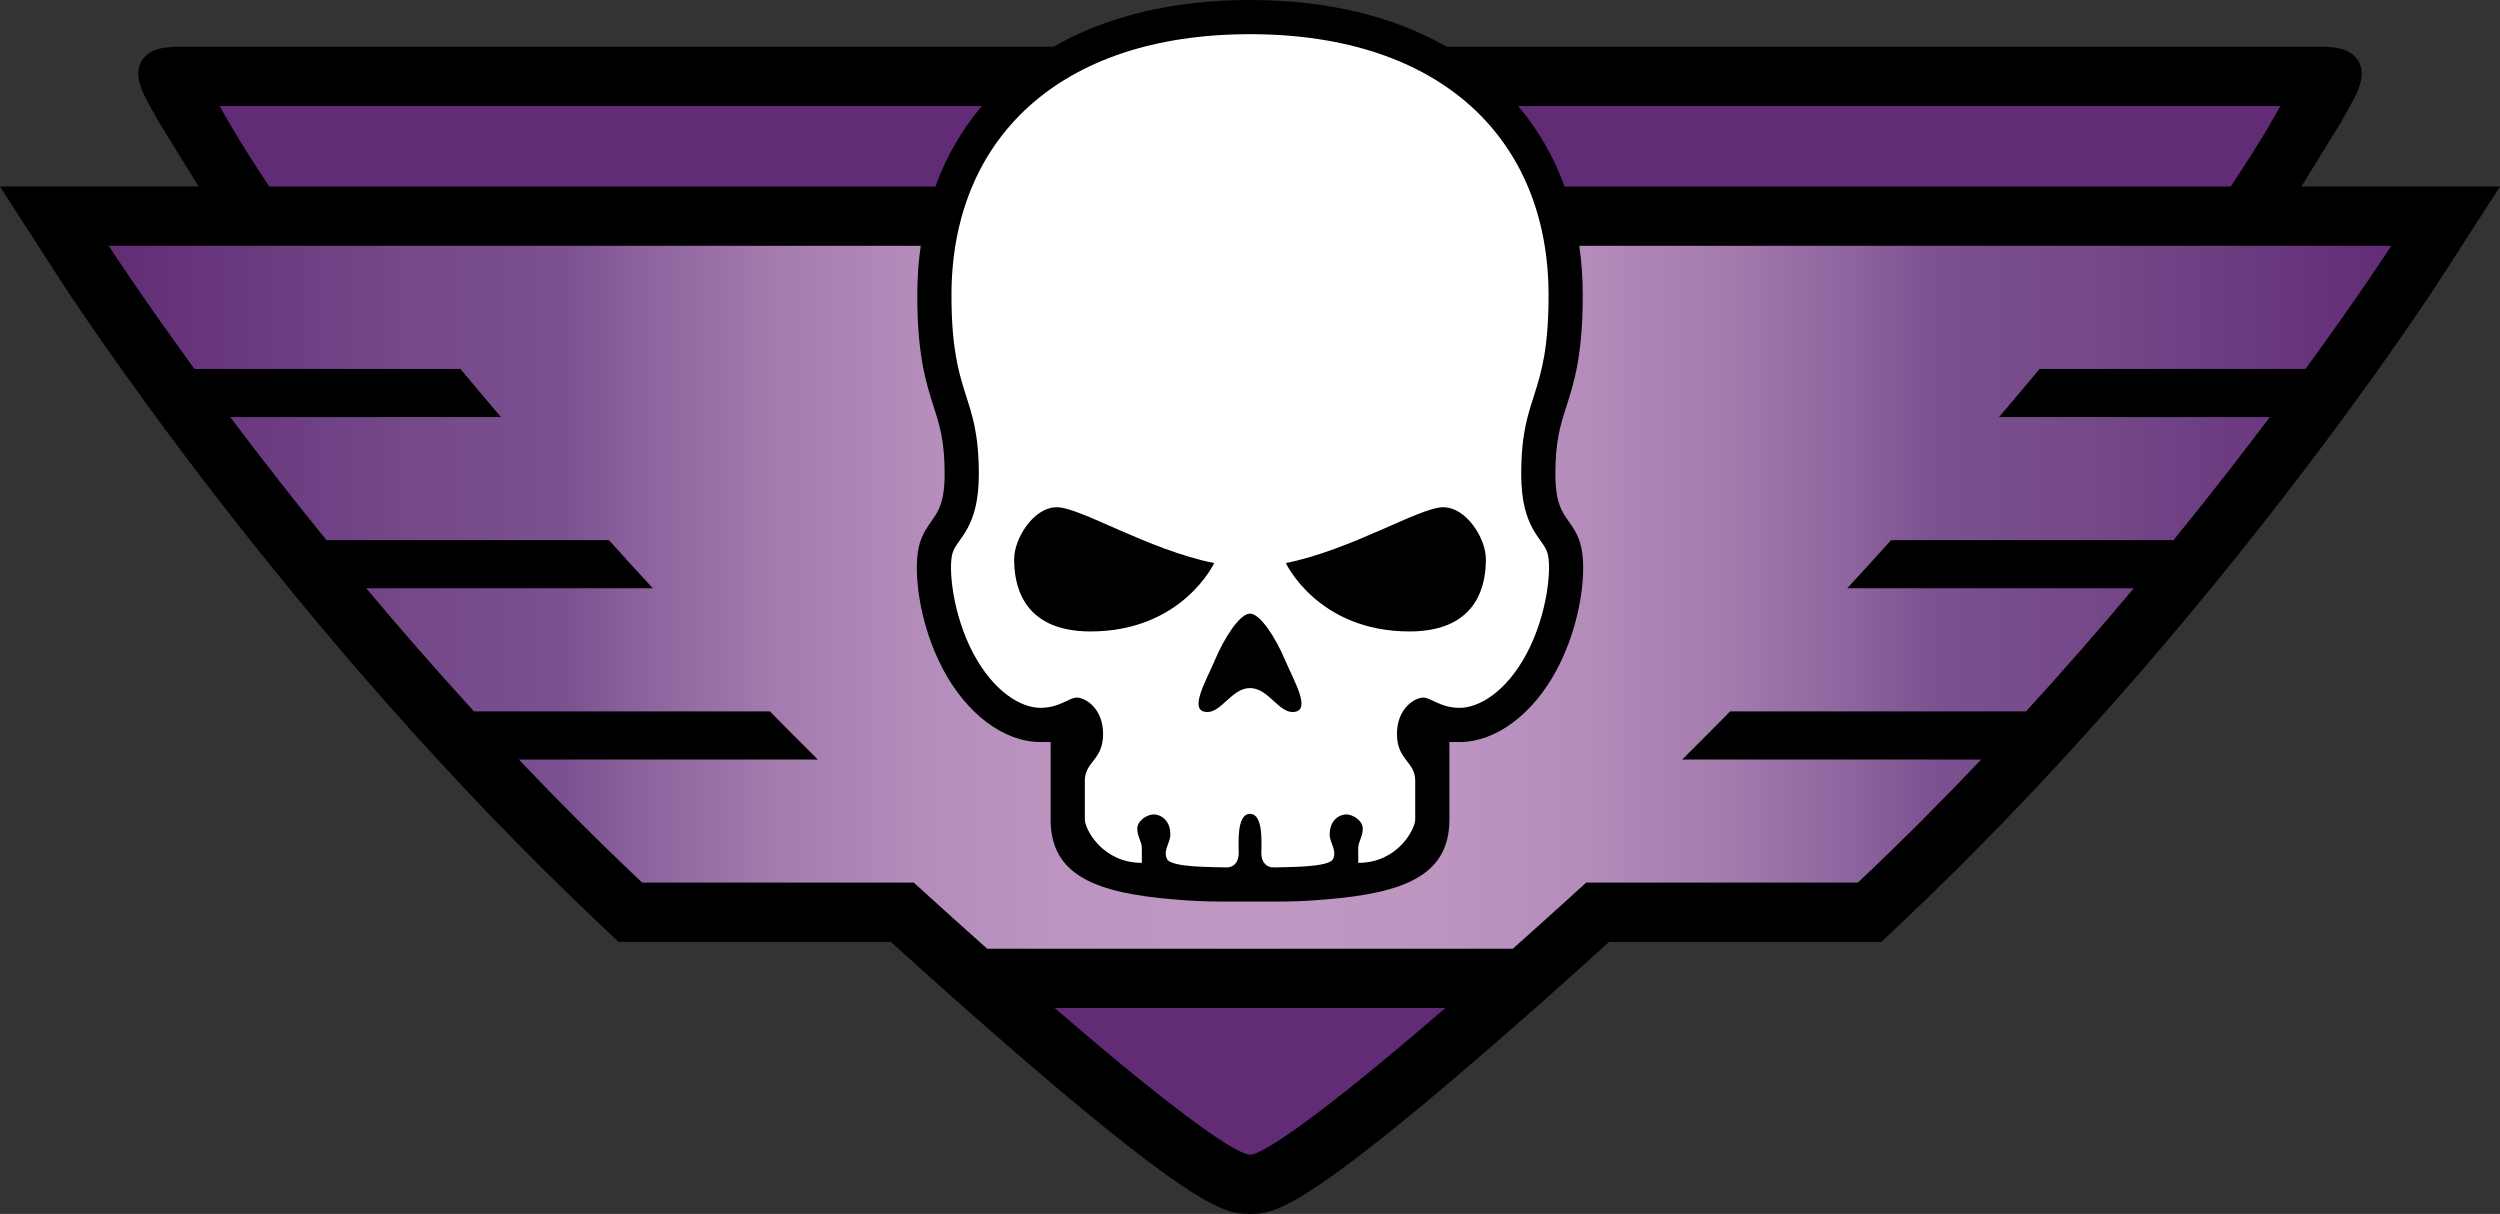 <?xml version="1.0" encoding="UTF-8" standalone="no"?>
<!-- Generator: Adobe Illustrator 15.1.0, SVG Export Plug-In . SVG Version: 6.00 Build 0)  -->

<svg
   version="1.1"
   id="Layer_1"
   x="0px"
   y="0px"
   width="150"
   height="72.835"
   viewBox="0 0 150 72.835"
   enable-background="new 0 0 160 78"
   xml:space="preserve"
   xmlns="http://www.w3.org/2000/svg"
   xmlns:svg="http://www.w3.org/2000/svg"><rect x="0" y="0" width="150" height="72.835" fill="#333333" stroke="none"/><defs
   id="defs19" />
<g
   id="Layer_1_1_"
   transform="translate(-4.981,-3.06)">
</g>
<g
   id="Layer_3"
   display="none"
   transform="translate(-4.981,-3.06)">
</g>
<g
   id="g19"
   transform="translate(-4.981,-3.06)">
	<path
   d="m 143.063,14.253 c 0,0 2.354,-3.815 2.387,-3.876 0.574,-1.103 1.669,-2.547 1.048,-3.624 -0.541,-0.941 -1.69,-0.889 -2.935,-0.889 H 91.776 C 88.57,4.021 84.563,3.06 79.981,3.06 75.4,3.06 71.39,4.022 68.187,5.864 H 16.4 c -1.244,0 -2.396,-0.052 -2.937,0.889 -0.621,1.077 0.476,2.521 1.049,3.624 0.031,0.061 2.387,3.876 2.387,3.876 H 4.981 l 3.533,5.482 c 0.55,0.853 13.675,21.086 32.559,38.87 l 1.027,0.969 h 16.335 c 1.186,1.075 2.329,2.103 3.411,3.066 l 1.012,0.901 c 0,0 2.282,2 3.078,2.689 11.187,9.665 12.705,9.665 14.045,9.665 1.34,0 2.859,0 14.044,-9.665 0.798,-0.689 3.079,-2.689 3.079,-2.689 l 1.012,-0.901 c 1.079,-0.96 2.222,-1.989 3.41,-3.066 h 16.336 l 1.027,-0.969 c 18.884,-17.783 32.009,-38.017 32.559,-38.87 l 3.533,-5.482 z"
   id="path1" />
	<linearGradient
   id="SVGID_1_"
   gradientUnits="userSpaceOnUse"
   x1="11.504"
   y1="38.895"
   x2="148.459"
   y2="38.895">
		<stop
   offset="0"
   style="stop-color:#612C75"
   id="stop1" />
		<stop
   offset="0.015"
   style="stop-color:#643078"
   id="stop2" />
		<stop
   offset="0.13"
   style="stop-color:#754889"
   id="stop3" />
		<stop
   offset="0.2"
   style="stop-color:#7B5190"
   id="stop4" />
		<stop
   offset="0.234"
   style="stop-color:#8C639D"
   id="stop5" />
		<stop
   offset="0.291"
   style="stop-color:#A37BAE"
   id="stop6" />
		<stop
   offset="0.352"
   style="stop-color:#B38CBA"
   id="stop7" />
		<stop
   offset="0.418"
   style="stop-color:#BC96C1"
   id="stop8" />
		<stop
   offset="0.5"
   style="stop-color:#BF99C3"
   id="stop9" />
		<stop
   offset="0.582"
   style="stop-color:#BC96C1"
   id="stop10" />
		<stop
   offset="0.648"
   style="stop-color:#B38CBA"
   id="stop11" />
		<stop
   offset="0.709"
   style="stop-color:#A37BAE"
   id="stop12" />
		<stop
   offset="0.766"
   style="stop-color:#8C639D"
   id="stop13" />
		<stop
   offset="0.8"
   style="stop-color:#7B5190"
   id="stop14" />
		<stop
   offset="0.87"
   style="stop-color:#754889"
   id="stop15" />
		<stop
   offset="0.985"
   style="stop-color:#643078"
   id="stop16" />
		<stop
   offset="1"
   style="stop-color:#612C75"
   id="stop17" />
	</linearGradient>
	<path
   fill="url(#SVGID_1_)"
   d="m 143.311,25.196 c 3.299,-4.519 5.148,-7.388 5.148,-7.388 H 99.738 c 0.138,0.957 0.208,1.944 0.208,2.964 0,3.614 -0.525,5.258 -0.991,6.707 -0.361,1.136 -0.651,2.034 -0.651,4.029 0,1.706 0.394,2.259 0.772,2.795 0.239,0.337 0.538,0.756 0.71,1.322 0.467,1.513 0.072,4.843 -1.379,7.581 -1.427,2.698 -3.667,4.375 -5.847,4.375 -0.3,0 -0.615,0 -0.615,0 0,0 0,1.636 0,2.325 v 2.325 c 0,3.334 -2.668,4.411 -7.463,4.799 -1.912,0.155 -2.522,0.121 -4.501,0.121 -1.979,0 -2.588,0.034 -4.501,-0.121 -4.794,-0.388 -7.462,-1.465 -7.462,-4.799 v -2.325 c 0,-0.689 0,-2.325 0,-2.325 0,0 -0.317,0 -0.615,0 -2.18,0 -4.42,-1.677 -5.847,-4.375 -1.451,-2.738 -1.846,-6.068 -1.381,-7.581 0.174,-0.565 0.471,-0.984 0.712,-1.322 0.379,-0.536 0.772,-1.089 0.772,-2.795 0,-1.996 -0.29,-2.894 -0.651,-4.029 -0.465,-1.449 -0.991,-3.093 -0.991,-6.707 0,-1.021 0.07,-2.008 0.208,-2.964 H 11.504 c 0,0 1.849,2.87 5.146,7.388 h 15.955 c 0.82,0.982 1.632,1.945 2.435,2.887 H 18.792 c 1.678,2.23 3.615,4.725 5.778,7.386 h 16.946 c 0.896,0.994 1.775,1.958 2.633,2.888 H 26.956 c 2,2.387 4.164,4.87 6.464,7.385 h 17.754 c 1.014,1.032 1.972,1.997 2.875,2.888 h -17.94 c 2.351,2.475 4.824,4.958 7.404,7.387 H 59.81 c 1.577,1.436 3.042,2.757 4.403,3.967 H 95.75 c 1.361,-1.21 2.826,-2.531 4.403,-3.967 h 16.298 c 2.579,-2.429 5.053,-4.912 7.403,-7.387 h -17.94 c 0.901,-0.891 1.861,-1.855 2.875,-2.888 h 17.754 c 2.301,-2.515 4.463,-4.998 6.464,-7.385 h -17.193 c 0.858,-0.931 1.737,-1.894 2.633,-2.888 h 16.944 c 2.164,-2.661 4.102,-5.156 5.78,-7.386 h -16.248 c 0.803,-0.941 1.615,-1.904 2.436,-2.887 z"
   id="path17"
   style="fill:url(#SVGID_1_)" />
	<path
   fill="#612c75"
   d="M 68.263,63.541 H 91.7 c -7.772,6.716 -10.998,8.799 -11.719,8.799 -0.722,0 -3.946,-2.083 -11.718,-8.799 z m 70.555,-49.288 c 2.09,-3.119 2.983,-4.834 2.983,-4.834 H 96.067 c 1.206,1.423 2.142,3.043 2.792,4.834 z M 18.162,9.419 c 0,0 0.893,1.715 2.981,4.834 h 39.961 c 0.648,-1.791 1.585,-3.411 2.792,-4.834 z"
   id="path18" />
	<path
   fill="#ffffff"
   d="m 96.595,42.247 c -1.23,2.324 -2.871,3.283 -4.034,3.283 -1.164,0 -1.712,-0.615 -2.189,-0.615 -0.479,0 -1.573,0.615 -1.573,2.188 0,1.573 1.095,1.641 1.095,2.804 0,0.82 0,1.778 0,2.325 0,0.548 -1.025,2.599 -3.419,2.599 0,0 0,-0.512 0,-0.888 0,-0.378 0.273,-0.686 0.273,-1.163 0,-0.479 -0.582,-0.855 -0.992,-0.855 -0.41,0 -0.993,0.342 -0.993,1.196 0,0.548 0.445,0.924 0.207,1.47 -0.239,0.549 -2.975,0.479 -3.488,0.514 -0.514,0.035 -0.82,-0.307 -0.82,-0.854 0,-0.547 0.142,-2.359 -0.679,-2.359 -0.821,0 -0.679,1.812 -0.679,2.359 0,0.547 -0.307,0.89 -0.82,0.854 -0.513,-0.034 -3.25,0.035 -3.488,-0.514 -0.24,-0.546 0.205,-0.922 0.205,-1.47 0,-0.854 -0.581,-1.196 -0.991,-1.196 -0.41,0 -0.992,0.376 -0.992,0.855 0,0.478 0.274,0.785 0.274,1.163 0,0.376 0,0.888 0,0.888 -2.394,0 -3.421,-2.051 -3.421,-2.599 0,-0.547 0,-1.505 0,-2.325 0,-1.163 1.096,-1.23 1.096,-2.804 0,-1.574 -1.096,-2.188 -1.574,-2.188 -0.479,0 -1.025,0.615 -2.188,0.615 -1.164,0 -2.804,-0.959 -4.035,-3.283 -1.232,-2.325 -1.506,-5.129 -1.232,-6.018 0.274,-0.889 1.573,-1.436 1.573,-4.72 0,-4.924 -1.641,-4.512 -1.641,-10.736 0,-9.301 6.389,-15.662 17.913,-15.662 11.524,0 17.912,6.361 17.912,15.662 0,6.225 -1.641,5.813 -1.641,10.736 0,3.285 1.3,3.831 1.572,4.72 0.275,0.889 -10e-4,3.693 -1.231,6.018 z M 68.394,33.494 c -1.403,0 -2.564,1.88 -2.564,3.11 0,1.23 0.274,4.343 4.583,4.343 5.506,0 7.421,-4.103 7.421,-4.103 -3.934,-0.785 -8.038,-3.35 -9.44,-3.35 z m 13.737,3.35 c 0,0 1.914,4.103 7.419,4.103 4.31,0 4.584,-3.112 4.584,-4.343 0,-1.231 -1.163,-3.11 -2.564,-3.11 -1.404,0 -5.508,2.565 -9.439,3.35 z m -4.242,5.791 c -0.548,1.3 -1.665,3.146 -0.455,3.146 0.842,0 1.475,-1.437 2.547,-1.437 1.072,0 1.704,1.437 2.547,1.437 1.21,0 0.094,-1.847 -0.455,-3.146 -0.548,-1.3 -1.477,-2.758 -2.092,-2.758 -0.615,0 -1.543,1.458 -2.092,2.758 z"
   id="path19" />
</g>
</svg>
